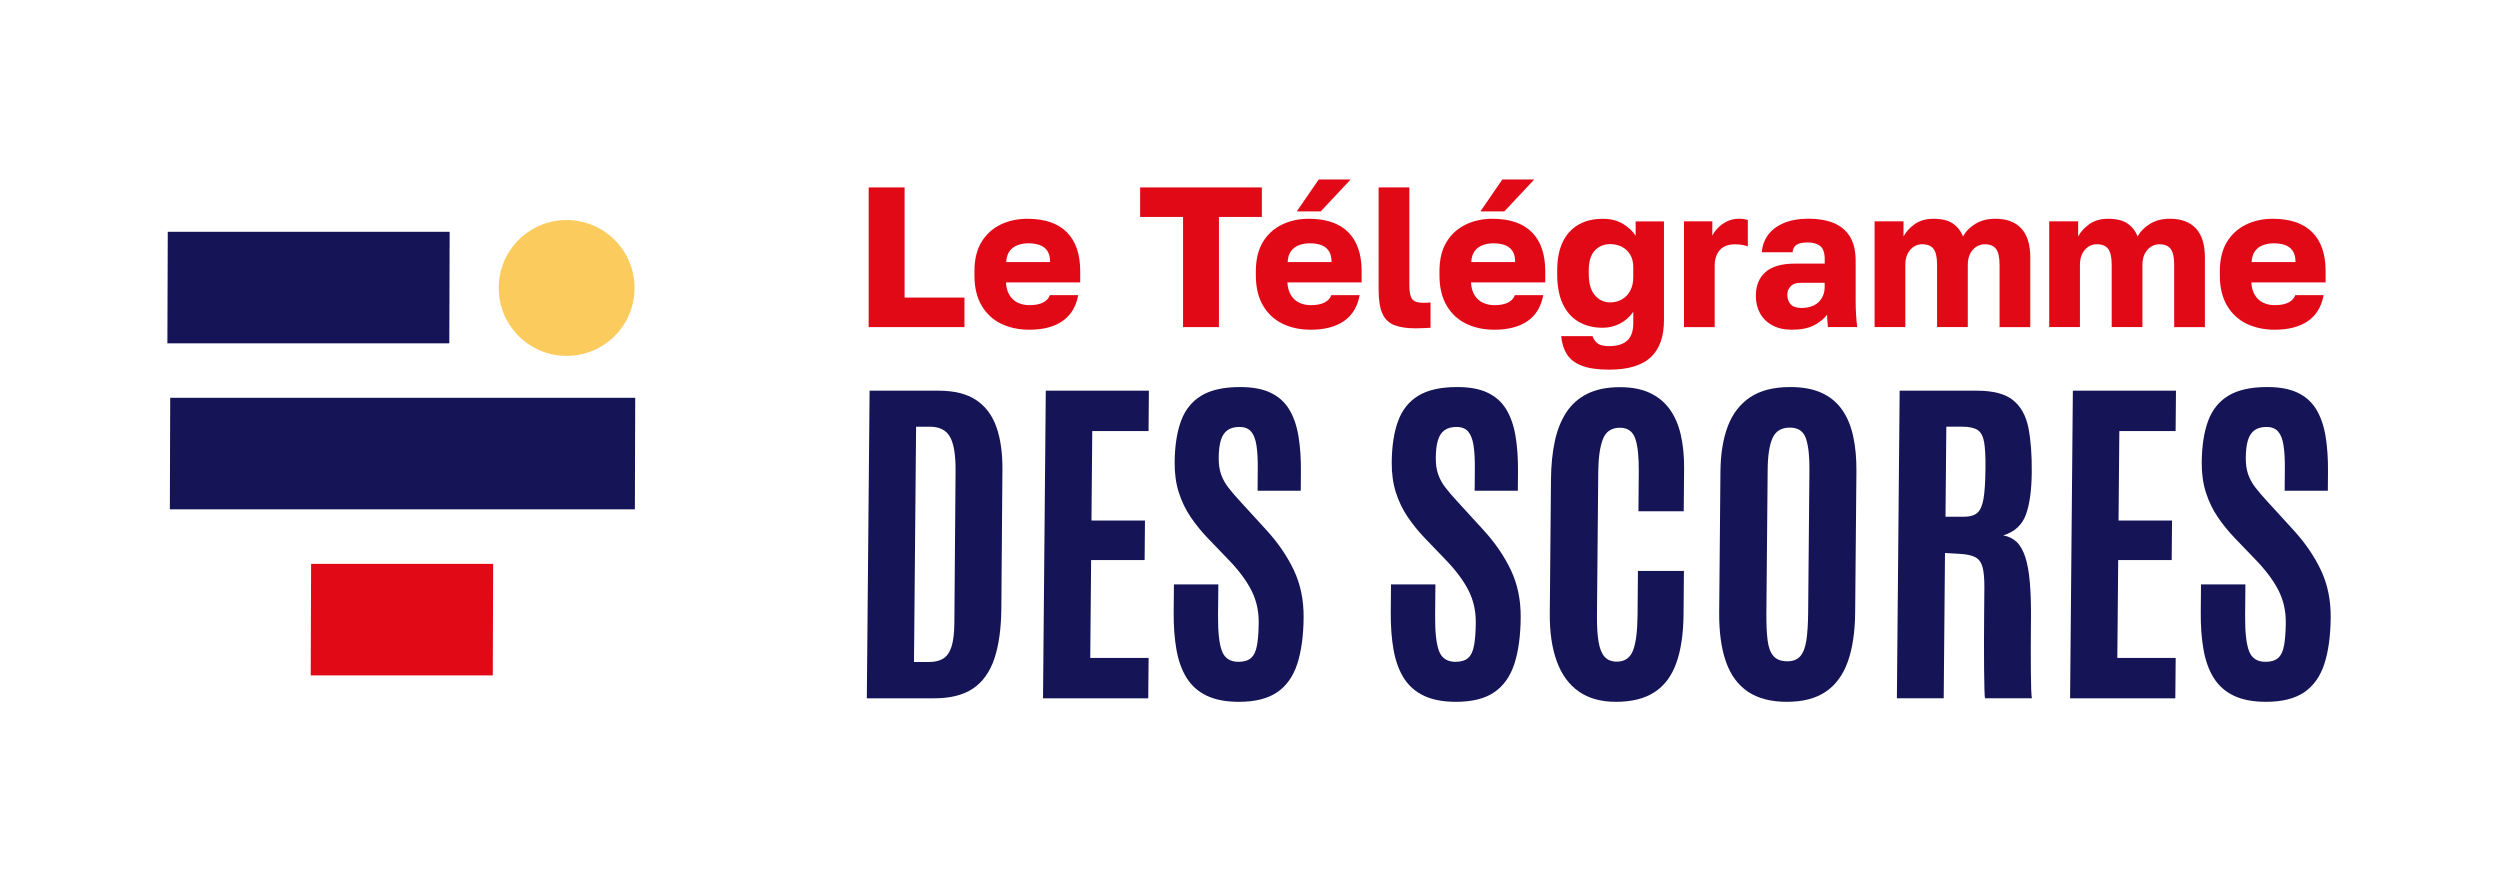 <?xml version="1.0" encoding="utf-8"?>
<!-- Generator: Adobe Illustrator 28.1.0, SVG Export Plug-In . SVG Version: 6.00 Build 0)  -->
<svg version="1.1" xmlns="http://www.w3.org/2000/svg" xmlns:xlink="http://www.w3.org/1999/xlink" x="0px" y="0px"
	 viewBox="0 0 795 283" style="enable-background:new 0 0 795 283;" xml:space="preserve">
<style type="text/css">
	.st0{fill:#FFFBEE;}
	.st1{fill:#E20917;}
	.st2{fill:#FFFFFF;}
	.st3{fill:#141456;}
	.st4{fill:#FBCB5D;}
	.st5{fill:#EAB959;}
	.st6{fill:#49E8BB;}
	.st7{fill:none;stroke:#10103F;stroke-width:11;stroke-miterlimit:10;}
	.st8{fill:none;stroke:#E20917;stroke-width:11;stroke-miterlimit:10;}
	.st9{fill:#FFFBEE;stroke:#4F4F4F;stroke-width:0.5;stroke-miterlimit:10;}
	.st10{fill:none;stroke:#4F4F4F;stroke-width:0.5;stroke-miterlimit:10;}
	.st11{fill:none;stroke:#FFFFFF;stroke-width:7;stroke-miterlimit:10;}
	.st12{fill:none;stroke:#10103F;stroke-width:7;stroke-miterlimit:10;}
	.st13{display:none;}
	.st14{display:inline;}
	.st15{fill:none;stroke:#10103F;stroke-width:2;stroke-miterlimit:10;}
	.st16{fill:none;stroke:#10103F;stroke-width:12;stroke-miterlimit:10;}
	.st17{fill:url(#);}
	.st18{fill:none;stroke:#FBCB5D;stroke-width:11;stroke-miterlimit:10;}
	.st19{fill:none;stroke:#FBCB5D;stroke-width:11;stroke-miterlimit:10;stroke-dasharray:20.988,13.356;}
	.st20{display:inline;clip-path:url(#SVGID_00000118360939567228171840000004775205279197080764_);}
	.st21{display:inline;clip-path:url(#SVGID_00000183230785360594276160000013349093757189328310_);}
	.st22{display:inline;clip-path:url(#SVGID_00000163753518010117157030000002641816153971629724_);}
	.st23{fill:none;stroke:#141456;stroke-width:4;stroke-miterlimit:10;}
	.st24{fill:none;stroke:#E20917;stroke-miterlimit:10;}
	.st25{fill:none;stroke:#E20917;stroke-width:2;stroke-miterlimit:10;}
	.st26{fill:#FFCC66;}
	.st27{fill:#20234A;}
	.st28{fill:#EA600A;}
	.st29{fill:#FAB800;}
	.st30{fill:#005D45;}
	.st31{fill:#F5E9D2;}
	.st32{fill:#2858A3;}
	.st33{fill:#0F4A6E;}
	.st34{fill:#00A469;}
	.st35{fill:#FFFFFF;stroke:#000000;stroke-width:0.25;stroke-miterlimit:10;}
	.st36{fill:#EF6518;}
	.st37{fill:#0D2251;}
	.st38{fill:#285BEA;}
	.st39{fill:#FF7900;}
	.st40{fill:#136FA8;}
	.st41{fill:#1687DB;}
	.st42{fill:#0F567A;}
	.st43{fill:#0D2359;}
	.st44{fill:#EF151D;}
	.st45{fill:#172F56;}
	.st46{fill:#B9E530;}
	.st47{fill:#7067CF;}
	.st48{fill:#0A2744;}
	.st49{fill:#D7E4F9;}
	.st50{fill:#F2B814;}
	.st51{fill:#F49B3F;}
	.st52{fill:#E4F3FD;}
	.st53{clip-path:url(#SVGID_00000055668350764533660140000015632576278354920376_);}
	.st54{fill:none;stroke:#FFFFFF;stroke-width:0.75;stroke-miterlimit:10;}
	.st55{fill:none;stroke:#FFFFFF;stroke-width:0.5;stroke-miterlimit:10;}
	.st56{fill:none;stroke:#FFFFFF;stroke-miterlimit:10;}
	.st57{fill:none;stroke:#FFFFFF;stroke-width:2;stroke-miterlimit:10;stroke-dasharray:11.928,11.928;}
</style>
<g id="Calque_1">
	<g>
		<g>
			<g>
				<g>
					<path class="st1" d="M276.24,104.03V59.6h11.42v35.03h19.04v9.39H276.24z"/>
					<path class="st1" d="M327.33,104.85c-3.3,0-6.26-0.62-8.89-1.87c-2.62-1.25-4.71-3.16-6.25-5.74
						c-1.54-2.58-2.32-5.82-2.32-9.71v-1.27c0-3.72,0.74-6.81,2.22-9.27c1.48-2.45,3.5-4.3,6.06-5.55c2.56-1.25,5.4-1.87,8.54-1.87
						c5.54,0,9.73,1.43,12.57,4.28s4.25,6.99,4.25,12.41v3.55h-23.61c0.08,1.65,0.48,3.03,1.17,4.12c0.7,1.1,1.6,1.89,2.7,2.38
						c1.1,0.49,2.28,0.73,3.55,0.73c1.86,0,3.33-0.29,4.41-0.86s1.79-1.34,2.13-2.32h9.01c-0.68,3.68-2.35,6.43-5.01,8.25
						C335.21,103.94,331.69,104.85,327.33,104.85z M327.02,77.37c-1.18,0-2.31,0.19-3.36,0.57c-1.06,0.38-1.92,1.01-2.57,1.87
						c-0.66,0.87-1.03,2.04-1.11,3.52h13.96c0-1.56-0.32-2.78-0.95-3.65c-0.63-0.87-1.47-1.47-2.51-1.81
						C329.44,77.54,328.29,77.37,327.02,77.37z"/>
					<path class="st1" d="M376.21,104.03V68.99h-13.65V59.6h38.71v9.39h-13.65v35.03H376.21z"/>
					<path class="st1" d="M416.82,104.85c-3.3,0-6.26-0.62-8.89-1.87c-2.62-1.25-4.71-3.16-6.25-5.74
						c-1.54-2.58-2.32-5.82-2.32-9.71v-1.27c0-3.72,0.74-6.81,2.22-9.27c1.48-2.45,3.5-4.3,6.06-5.55c2.56-1.25,5.4-1.87,8.54-1.87
						c5.54,0,9.73,1.43,12.57,4.28s4.25,6.99,4.25,12.41v3.55H409.4c0.08,1.65,0.48,3.03,1.17,4.12c0.7,1.1,1.6,1.89,2.7,2.38
						c1.1,0.49,2.28,0.73,3.55,0.73c1.86,0,3.33-0.29,4.41-0.86s1.79-1.34,2.13-2.32h9.01c-0.68,3.68-2.35,6.43-5.01,8.25
						C424.69,103.94,421.18,104.85,416.82,104.85z M416.51,77.37c-1.18,0-2.31,0.19-3.36,0.57c-1.06,0.38-1.92,1.01-2.57,1.87
						c-0.66,0.87-1.03,2.04-1.11,3.52h13.96c0-1.56-0.32-2.78-0.95-3.65c-0.63-0.87-1.47-1.47-2.51-1.81
						C418.93,77.54,417.78,77.37,416.51,77.37z M412.38,67.22l6.98-10.15h10.15L420,67.22H412.38z"/>
					<path class="st1" d="M450.14,104.41c-2.71,0-4.93-0.33-6.66-0.98c-1.74-0.66-3.01-1.86-3.84-3.62
						c-0.83-1.75-1.24-4.3-1.24-7.65V59.6h9.77v31.1c0,2.07,0.29,3.52,0.86,4.35s1.77,1.24,3.59,1.24c0.51,0,0.93-0.01,1.27-0.03
						c0.34-0.02,0.68-0.05,1.02-0.1v8.06c-0.42,0.04-0.88,0.07-1.36,0.09c-0.49,0.02-1.02,0.04-1.59,0.06
						S450.78,104.41,450.14,104.41z"/>
					<path class="st1" d="M475.21,104.85c-3.3,0-6.26-0.62-8.89-1.87c-2.62-1.25-4.71-3.16-6.25-5.74
						c-1.54-2.58-2.32-5.82-2.32-9.71v-1.27c0-3.72,0.74-6.81,2.22-9.27c1.48-2.45,3.5-4.3,6.06-5.55c2.56-1.25,5.4-1.87,8.54-1.87
						c5.54,0,9.73,1.43,12.57,4.28s4.25,6.99,4.25,12.41v3.55h-23.61c0.08,1.65,0.48,3.03,1.17,4.12c0.7,1.1,1.6,1.89,2.7,2.38
						c1.1,0.49,2.28,0.73,3.55,0.73c1.86,0,3.33-0.29,4.41-0.86s1.79-1.34,2.13-2.32h9.01c-0.68,3.68-2.35,6.43-5.01,8.25
						C483.08,103.94,479.57,104.85,475.21,104.85z M474.9,77.37c-1.18,0-2.31,0.19-3.36,0.57c-1.06,0.38-1.92,1.01-2.57,1.87
						c-0.66,0.87-1.03,2.04-1.11,3.52h13.96c0-1.56-0.32-2.78-0.95-3.65c-0.63-0.87-1.47-1.47-2.51-1.81
						C477.32,77.54,476.17,77.37,474.9,77.37z M470.77,67.22l6.98-10.15h10.15l-9.52,10.15H470.77z"/>
					<path class="st1" d="M511.71,117.55c-3.64,0-6.55-0.42-8.73-1.27c-2.18-0.85-3.77-2.08-4.76-3.71c-1-1.63-1.58-3.52-1.75-5.68
						h9.96c0.21,0.76,0.69,1.48,1.43,2.16s2.02,1.02,3.84,1.02c2.54,0,4.45-0.58,5.74-1.75c1.29-1.16,1.94-3.01,1.94-5.55v-3.62
						c-1.14,1.65-2.57,2.91-4.28,3.78c-1.71,0.87-3.52,1.3-5.43,1.3c-2.92,0-5.47-0.63-7.65-1.9c-2.18-1.27-3.86-3.15-5.05-5.65
						c-1.18-2.5-1.78-5.65-1.78-9.46v-1.27c0-3.55,0.58-6.55,1.75-8.98c1.16-2.43,2.83-4.27,5.01-5.52
						c2.18-1.25,4.75-1.87,7.71-1.87c2.62,0,4.81,0.56,6.57,1.68c1.75,1.12,3.06,2.36,3.9,3.71v-4.57h9.01v31.42
						c0,5.25-1.41,9.18-4.22,11.81C522.13,116.23,517.71,117.55,511.71,117.55z M512.02,96.16c1.4,0,2.64-0.32,3.75-0.95
						c1.1-0.63,1.98-1.55,2.63-2.76c0.66-1.21,0.98-2.63,0.98-4.28v-3.17c0-1.61-0.33-2.95-0.98-4.03c-0.66-1.08-1.53-1.9-2.63-2.48
						c-1.1-0.57-2.35-0.86-3.75-0.86c-1.99,0-3.62,0.69-4.89,2.06c-1.27,1.38-1.9,3.46-1.9,6.25v1.27c0,2.92,0.64,5.14,1.94,6.67
						C508.46,95.4,510.08,96.16,512.02,96.16z"/>
					<path class="st1" d="M535.51,104.03V70.39h9.01v4.57c0.34-0.76,0.91-1.56,1.71-2.41c0.8-0.85,1.78-1.56,2.92-2.13
						c1.14-0.57,2.41-0.86,3.81-0.86c0.72,0,1.29,0.04,1.71,0.13c0.42,0.08,0.8,0.17,1.14,0.25v8.44c-0.21-0.13-0.7-0.27-1.46-0.44
						c-0.76-0.17-1.65-0.25-2.67-0.25c-1.48,0-2.7,0.3-3.65,0.89c-0.95,0.59-1.65,1.4-2.09,2.41c-0.44,1.02-0.67,2.16-0.67,3.43
						v19.61H535.51z"/>
					<path class="st1" d="M569.78,104.85c-2.41,0-4.47-0.47-6.19-1.4c-1.71-0.93-3.01-2.21-3.9-3.84c-0.89-1.63-1.33-3.44-1.33-5.43
						c0-3.34,1.03-5.9,3.08-7.68c2.05-1.78,5.15-2.67,9.3-2.67h9.52v-1.4c0-2.03-0.48-3.43-1.43-4.19s-2.27-1.14-3.97-1.14
						c-1.61,0-2.79,0.24-3.55,0.73c-0.76,0.49-1.19,1.28-1.27,2.38h-9.77c0.13-2.03,0.77-3.85,1.94-5.46
						c1.16-1.61,2.83-2.88,5.01-3.81c2.18-0.93,4.83-1.4,7.96-1.4c2.96,0,5.56,0.44,7.81,1.33c2.24,0.89,3.99,2.32,5.24,4.28
						c1.25,1.97,1.87,4.6,1.87,7.9v12.38c0,1.78,0.04,3.33,0.13,4.67c0.08,1.33,0.21,2.63,0.38,3.9h-9.33
						c-0.04-0.72-0.09-1.35-0.16-1.9c-0.06-0.55-0.1-1.23-0.1-2.03c-1.02,1.35-2.42,2.49-4.22,3.4
						C574.99,104.4,572.66,104.85,569.78,104.85z M572.95,97.93c1.4,0,2.64-0.25,3.74-0.76c1.1-0.51,1.97-1.28,2.6-2.32
						c0.63-1.04,0.95-2.21,0.95-3.52v-1.4h-7.62c-1.44,0-2.51,0.38-3.21,1.14c-0.7,0.76-1.05,1.63-1.05,2.6
						c0,1.27,0.35,2.29,1.05,3.08C570.13,97.54,571.3,97.93,572.95,97.93z"/>
					<path class="st1" d="M596.12,104.03V70.39h9.2v4.82c0.76-1.48,1.95-2.79,3.55-3.93c1.61-1.14,3.6-1.71,5.97-1.71
						c2.67,0,4.73,0.51,6.19,1.52c1.46,1.02,2.53,2.39,3.21,4.12c0.85-1.61,2.16-2.95,3.94-4.03c1.78-1.08,3.87-1.62,6.28-1.62
						c3.64,0,6.41,1.03,8.31,3.08c1.9,2.05,2.86,5.11,2.86,9.17v22.21h-9.77v-19.8c0-2.37-0.37-4.05-1.11-5.05
						c-0.74-0.99-1.94-1.49-3.59-1.49c-0.97,0-1.87,0.26-2.7,0.79c-0.83,0.53-1.48,1.28-1.97,2.25c-0.49,0.97-0.73,2.14-0.73,3.49
						v19.8h-9.77v-19.8c0-2.37-0.37-4.05-1.11-5.05c-0.74-0.99-1.96-1.49-3.65-1.49c-0.97,0-1.86,0.26-2.67,0.79
						c-0.8,0.53-1.45,1.28-1.94,2.25c-0.49,0.97-0.73,2.14-0.73,3.49v19.8H596.12z"/>
					<path class="st1" d="M651.65,104.03V70.39h9.2v4.82c0.76-1.48,1.95-2.79,3.55-3.93c1.61-1.14,3.6-1.71,5.97-1.71
						c2.67,0,4.73,0.51,6.19,1.52c1.46,1.02,2.53,2.39,3.21,4.12c0.85-1.61,2.16-2.95,3.94-4.03c1.78-1.08,3.87-1.62,6.28-1.62
						c3.64,0,6.41,1.03,8.31,3.08c1.9,2.05,2.86,5.11,2.86,9.17v22.21h-9.77v-19.8c0-2.37-0.37-4.05-1.11-5.05
						c-0.74-0.99-1.94-1.49-3.59-1.49c-0.97,0-1.87,0.26-2.7,0.79c-0.83,0.53-1.48,1.28-1.97,2.25c-0.49,0.97-0.73,2.14-0.73,3.49
						v19.8h-9.77v-19.8c0-2.37-0.37-4.05-1.11-5.05c-0.74-0.99-1.96-1.49-3.65-1.49c-0.97,0-1.86,0.26-2.67,0.79
						c-0.8,0.53-1.45,1.28-1.94,2.25c-0.49,0.97-0.73,2.14-0.73,3.49v19.8H651.65z"/>
					<path class="st1" d="M723.37,104.85c-3.3,0-6.26-0.62-8.89-1.87c-2.62-1.25-4.71-3.16-6.25-5.74
						c-1.54-2.58-2.32-5.82-2.32-9.71v-1.27c0-3.72,0.74-6.81,2.22-9.27c1.48-2.45,3.5-4.3,6.06-5.55c2.56-1.25,5.4-1.87,8.54-1.87
						c5.54,0,9.73,1.43,12.57,4.28s4.25,6.99,4.25,12.41v3.55h-23.61c0.08,1.65,0.48,3.03,1.17,4.12c0.7,1.1,1.6,1.89,2.7,2.38
						c1.1,0.49,2.28,0.73,3.55,0.73c1.86,0,3.33-0.29,4.41-0.86s1.79-1.34,2.13-2.32h9.01c-0.68,3.68-2.35,6.43-5.01,8.25
						C731.24,103.94,727.73,104.85,723.37,104.85z M723.05,77.37c-1.18,0-2.31,0.19-3.36,0.57c-1.06,0.38-1.92,1.01-2.57,1.87
						c-0.66,0.87-1.03,2.04-1.11,3.52h13.96c0-1.56-0.32-2.78-0.95-3.65c-0.63-0.87-1.47-1.47-2.51-1.81
						C725.47,77.54,724.32,77.37,723.05,77.37z"/>
				</g>
			</g>
			<g>
				<path class="st3" d="M275.65,222.07l0.88-97.83h21.96c4.96,0,8.94,0.99,11.92,2.97s5.13,4.85,6.45,8.59
					c1.32,3.74,1.96,8.26,1.91,13.56l-0.34,44.13c-0.06,6.41-0.8,11.74-2.23,15.98c-1.43,4.24-3.69,7.4-6.78,9.48
					c-3.09,2.08-7.2,3.11-12.31,3.11H275.65z M290.65,210.51h4.89c1.74,0,3.2-0.35,4.37-1.06c1.17-0.7,2.06-1.95,2.65-3.75
					c0.59-1.8,0.9-4.34,0.93-7.64l0.38-48.3c0.04-5-0.53-8.6-1.74-10.78c-1.2-2.19-3.34-3.28-6.42-3.28h-4.39L290.65,210.51z"/>
				<path class="st3" d="M331.68,222.07l0.88-97.83h32.79l-0.11,12.84h-17.9l-0.25,28.46h17.01l-0.11,12.56h-17.01l-0.28,31.13
					h18.56l-0.12,12.84H331.68z"/>
				<path class="st3" d="M393.98,223.18c-4.08,0-7.47-0.64-10.18-1.92c-2.71-1.28-4.84-3.15-6.4-5.61c-1.55-2.46-2.65-5.47-3.28-9
					s-0.93-7.57-0.89-12.09l0.08-8.73h14.12l-0.09,9.84c-0.05,5.26,0.36,9.04,1.23,11.34c0.87,2.3,2.62,3.45,5.25,3.45
					c1.78,0,3.12-0.42,4.04-1.25c0.92-0.83,1.54-2.17,1.87-4s0.51-4.23,0.54-7.2c0.03-3.67-0.71-7.02-2.22-10.06
					c-1.51-3.04-3.81-6.19-6.89-9.45l-7.16-7.45c-1.98-2.08-3.77-4.28-5.36-6.62c-1.59-2.33-2.85-4.94-3.77-7.81
					c-0.92-2.87-1.36-6.09-1.33-9.64c0.05-5.15,0.71-9.51,2.01-13.06c1.29-3.56,3.45-6.25,6.46-8.09c3.02-1.83,7.14-2.75,12.36-2.75
					c3.93,0,7.16,0.6,9.68,1.81c2.53,1.21,4.49,2.96,5.9,5.28c1.41,2.32,2.39,5.13,2.95,8.45c0.56,3.32,0.83,7.11,0.79,11.37
					l-0.05,6.06h-13.73l0.06-7c0.03-2.96-0.11-5.43-0.41-7.39c-0.3-1.96-0.87-3.44-1.71-4.42c-0.84-0.98-2.08-1.47-3.71-1.47
					c-1.56,0-2.82,0.34-3.79,1.03c-0.97,0.69-1.67,1.74-2.11,3.17c-0.44,1.43-0.67,3.27-0.69,5.53c-0.02,2.04,0.22,3.8,0.73,5.28
					c0.51,1.48,1.29,2.91,2.35,4.28c1.06,1.37,2.38,2.91,3.96,4.61l7.98,8.73c3.82,4.15,6.78,8.47,8.89,12.95s3.14,9.49,3.09,15.01
					c-0.05,5.86-0.73,10.78-2.02,14.76c-1.3,3.98-3.43,7-6.42,9.03C403.14,222.17,399.09,223.18,393.98,223.18z"/>
				<path class="st3" d="M463.01,223.18c-4.08,0-7.47-0.64-10.18-1.92c-2.71-1.28-4.84-3.15-6.4-5.61c-1.55-2.46-2.65-5.47-3.28-9
					s-0.93-7.57-0.89-12.09l0.08-8.73h14.12l-0.09,9.84c-0.05,5.26,0.36,9.04,1.23,11.34c0.87,2.3,2.62,3.45,5.25,3.45
					c1.78,0,3.12-0.42,4.04-1.25c0.92-0.83,1.54-2.17,1.87-4s0.51-4.23,0.54-7.2c0.03-3.67-0.71-7.02-2.22-10.06
					c-1.51-3.04-3.81-6.19-6.89-9.45l-7.16-7.45c-1.98-2.08-3.77-4.28-5.36-6.62c-1.59-2.33-2.85-4.94-3.77-7.81
					c-0.92-2.87-1.36-6.09-1.33-9.64c0.05-5.15,0.71-9.51,2.01-13.06c1.29-3.56,3.45-6.25,6.46-8.09c3.02-1.83,7.14-2.75,12.36-2.75
					c3.93,0,7.16,0.6,9.68,1.81c2.53,1.21,4.49,2.96,5.9,5.28c1.41,2.32,2.39,5.13,2.95,8.45c0.56,3.32,0.83,7.11,0.79,11.37
					l-0.05,6.06h-13.73l0.06-7c0.03-2.96-0.11-5.43-0.41-7.39c-0.3-1.96-0.87-3.44-1.71-4.42c-0.84-0.98-2.08-1.47-3.71-1.47
					c-1.56,0-2.82,0.34-3.79,1.03c-0.97,0.69-1.67,1.74-2.11,3.17c-0.44,1.43-0.67,3.27-0.69,5.53c-0.02,2.04,0.22,3.8,0.73,5.28
					c0.51,1.48,1.29,2.91,2.35,4.28c1.06,1.37,2.38,2.91,3.96,4.61l7.98,8.73c3.82,4.15,6.78,8.47,8.89,12.95s3.14,9.49,3.09,15.01
					c-0.05,5.86-0.73,10.78-2.02,14.76c-1.3,3.98-3.43,7-6.42,9.03C472.18,222.17,468.13,223.18,463.01,223.18z"/>
				<path class="st3" d="M513.87,223.18c-4.74,0-8.68-1.09-11.81-3.28c-3.13-2.19-5.46-5.38-7-9.59c-1.54-4.21-2.28-9.29-2.23-15.26
					l0.38-42.63c0.04-4.48,0.45-8.52,1.22-12.12c0.77-3.59,2.01-6.67,3.7-9.23c1.69-2.56,3.93-4.52,6.72-5.89
					c2.79-1.37,6.22-2.06,10.3-2.06c3.71,0,6.86,0.6,9.46,1.81c2.6,1.21,4.72,2.94,6.35,5.2c1.63,2.26,2.81,4.99,3.54,8.2
					c0.73,3.21,1.08,6.81,1.04,10.81l-0.12,13.45h-14.4l0.11-12.51c0.04-4.82-0.33-8.37-1.13-10.64s-2.41-3.42-4.86-3.42
					c-2.71,0-4.52,1.23-5.45,3.7c-0.93,2.46-1.41,5.9-1.45,10.31l-0.41,45.69c-0.03,3.41,0.14,6.2,0.51,8.37
					c0.37,2.17,1.01,3.76,1.93,4.78c0.92,1.02,2.21,1.53,3.88,1.53c2.52,0,4.23-1.19,5.15-3.56s1.39-6.13,1.44-11.28l0.12-14.01
					h14.62l-0.12,13.84c-0.06,6.19-0.82,11.35-2.31,15.48c-1.48,4.13-3.8,7.22-6.95,9.25C522.95,222.17,518.88,223.18,513.87,223.18
					z"/>
				<path class="st3" d="M568.23,223.18c-5.08,0-9.21-1.08-12.39-3.22c-3.19-2.15-5.52-5.34-7-9.56c-1.48-4.22-2.19-9.45-2.14-15.67
					l0.4-44.75c0.05-5.63,0.83-10.45,2.35-14.45c1.52-4,3.9-7.08,7.14-9.23c3.24-2.15,7.48-3.22,12.7-3.22
					c3.93,0,7.24,0.61,9.93,1.83c2.69,1.22,4.86,2.99,6.51,5.31c1.65,2.32,2.83,5.13,3.57,8.45c0.73,3.32,1.08,7.09,1.04,11.31
					l-0.4,44.75c-0.06,6.23-0.83,11.45-2.34,15.67c-1.5,4.22-3.84,7.41-7.01,9.56C577.43,222.11,573.31,223.18,568.23,223.18z
					 M568.35,210.29c1.85,0,3.25-0.56,4.18-1.67c0.94-1.11,1.57-2.81,1.91-5.08c0.33-2.28,0.52-5.16,0.55-8.64l0.41-45.58
					c0.04-4.26-0.33-7.55-1.11-9.87c-0.78-2.32-2.48-3.47-5.11-3.47c-2.71,0-4.55,1.12-5.53,3.36c-0.98,2.24-1.49,5.55-1.53,9.92
					l-0.41,45.63c-0.03,3.56,0.1,6.48,0.39,8.75c0.29,2.28,0.93,3.96,1.9,5.03C564.97,209.75,566.42,210.29,568.35,210.29z"/>
				<path class="st3" d="M603.21,222.07l0.88-97.83h24.62c5.11,0,8.92,1,11.42,3c2.5,2,4.13,4.93,4.9,8.78
					c0.76,3.85,1.12,8.56,1.07,14.12c-0.05,5.74-0.67,10.25-1.87,13.53c-1.2,3.28-3.6,5.48-7.2,6.59c1.7,0.3,3.12,0.99,4.26,2.08
					c1.14,1.09,2.05,2.69,2.74,4.78c0.69,2.09,1.17,4.78,1.46,8.06c0.29,3.28,0.41,7.29,0.36,12.03c0,0.37-0.01,1.41-0.03,3.11
					c-0.02,1.71-0.02,3.72-0.03,6.03c0,2.32,0,4.62,0.02,6.92c0.02,2.3,0.05,4.26,0.11,5.89c0.06,1.63,0.14,2.59,0.25,2.89h-14.9
					c-0.11-0.18-0.18-1.14-0.22-2.86c-0.04-1.72-0.08-3.92-0.11-6.59c-0.03-2.67-0.04-5.54-0.03-8.62c0.01-3.08,0.03-6.1,0.05-9.09
					c0.03-2.98,0.05-5.62,0.07-7.92c0.03-2.93-0.17-5.14-0.58-6.64s-1.18-2.55-2.31-3.14c-1.13-0.59-2.74-0.95-4.85-1.06l-4.78-0.28
					l-0.41,46.19H603.21z M618.67,164.32h5.95c1.81,0,3.2-0.41,4.15-1.22c0.95-0.81,1.61-2.32,1.99-4.5
					c0.37-2.19,0.58-5.34,0.61-9.45l0.01-0.61c0.03-3.45-0.11-6.09-0.43-7.95c-0.32-1.85-1-3.13-2.05-3.84
					c-1.05-0.7-2.69-1.06-4.91-1.06h-5.06L618.67,164.32z"/>
				<path class="st3" d="M658.29,222.07l0.88-97.83h32.79l-0.11,12.84h-17.9l-0.25,28.46h17.01l-0.11,12.56h-17.01l-0.28,31.13
					h18.56l-0.12,12.84H658.29z"/>
				<path class="st3" d="M720.59,223.18c-4.08,0-7.47-0.64-10.18-1.92c-2.71-1.28-4.84-3.15-6.4-5.61c-1.55-2.46-2.65-5.47-3.28-9
					s-0.93-7.57-0.89-12.09l0.08-8.73h14.12l-0.09,9.84c-0.05,5.26,0.36,9.04,1.23,11.34c0.87,2.3,2.62,3.45,5.25,3.45
					c1.78,0,3.12-0.42,4.04-1.25c0.92-0.83,1.54-2.17,1.87-4s0.51-4.23,0.54-7.2c0.03-3.67-0.71-7.02-2.22-10.06
					c-1.51-3.04-3.81-6.19-6.89-9.45l-7.16-7.45c-1.98-2.08-3.77-4.28-5.36-6.62c-1.59-2.33-2.85-4.94-3.77-7.81
					c-0.92-2.87-1.36-6.09-1.33-9.64c0.05-5.15,0.71-9.51,2.01-13.06c1.29-3.56,3.45-6.25,6.46-8.09c3.02-1.83,7.14-2.75,12.36-2.75
					c3.93,0,7.16,0.6,9.68,1.81c2.53,1.21,4.49,2.96,5.9,5.28c1.41,2.32,2.39,5.13,2.95,8.45c0.56,3.32,0.83,7.11,0.79,11.37
					l-0.05,6.06h-13.73l0.06-7c0.03-2.96-0.11-5.43-0.41-7.39c-0.3-1.96-0.87-3.44-1.71-4.42c-0.84-0.98-2.08-1.47-3.71-1.47
					c-1.56,0-2.82,0.34-3.79,1.03c-0.97,0.69-1.67,1.74-2.11,3.17c-0.44,1.43-0.67,3.27-0.69,5.53c-0.02,2.04,0.22,3.8,0.73,5.28
					c0.51,1.48,1.29,2.91,2.35,4.28c1.06,1.37,2.38,2.91,3.96,4.61l7.98,8.73c3.82,4.15,6.78,8.47,8.89,12.95s3.14,9.49,3.09,15.01
					c-0.05,5.86-0.73,10.78-2.02,14.76c-1.3,3.98-3.43,7-6.42,9.03C729.75,222.17,725.7,223.18,720.59,223.18z"/>
			</g>
		</g>
		<g>
			<polygon class="st3" points="142.88,109.18 53.23,109.18 53.35,73.72 142.99,73.72 			"/>
			<polygon class="st3" points="201.89,161.97 54.01,161.97 54.13,126.51 202,126.51 			"/>
			<polygon class="st1" points="156.71,214.77 98.81,214.77 98.93,179.31 156.82,179.31 			"/>
			<circle class="st4" cx="180.19" cy="91.57" r="21.6"/>
		</g>
	</g>
</g>
<g id="Calque_4">
</g>
<g id="Calque_5">
</g>
<g id="Calque_6">
</g>
<g id="Calque_2">
</g>
<g id="Calque_3">
</g>
</svg>
